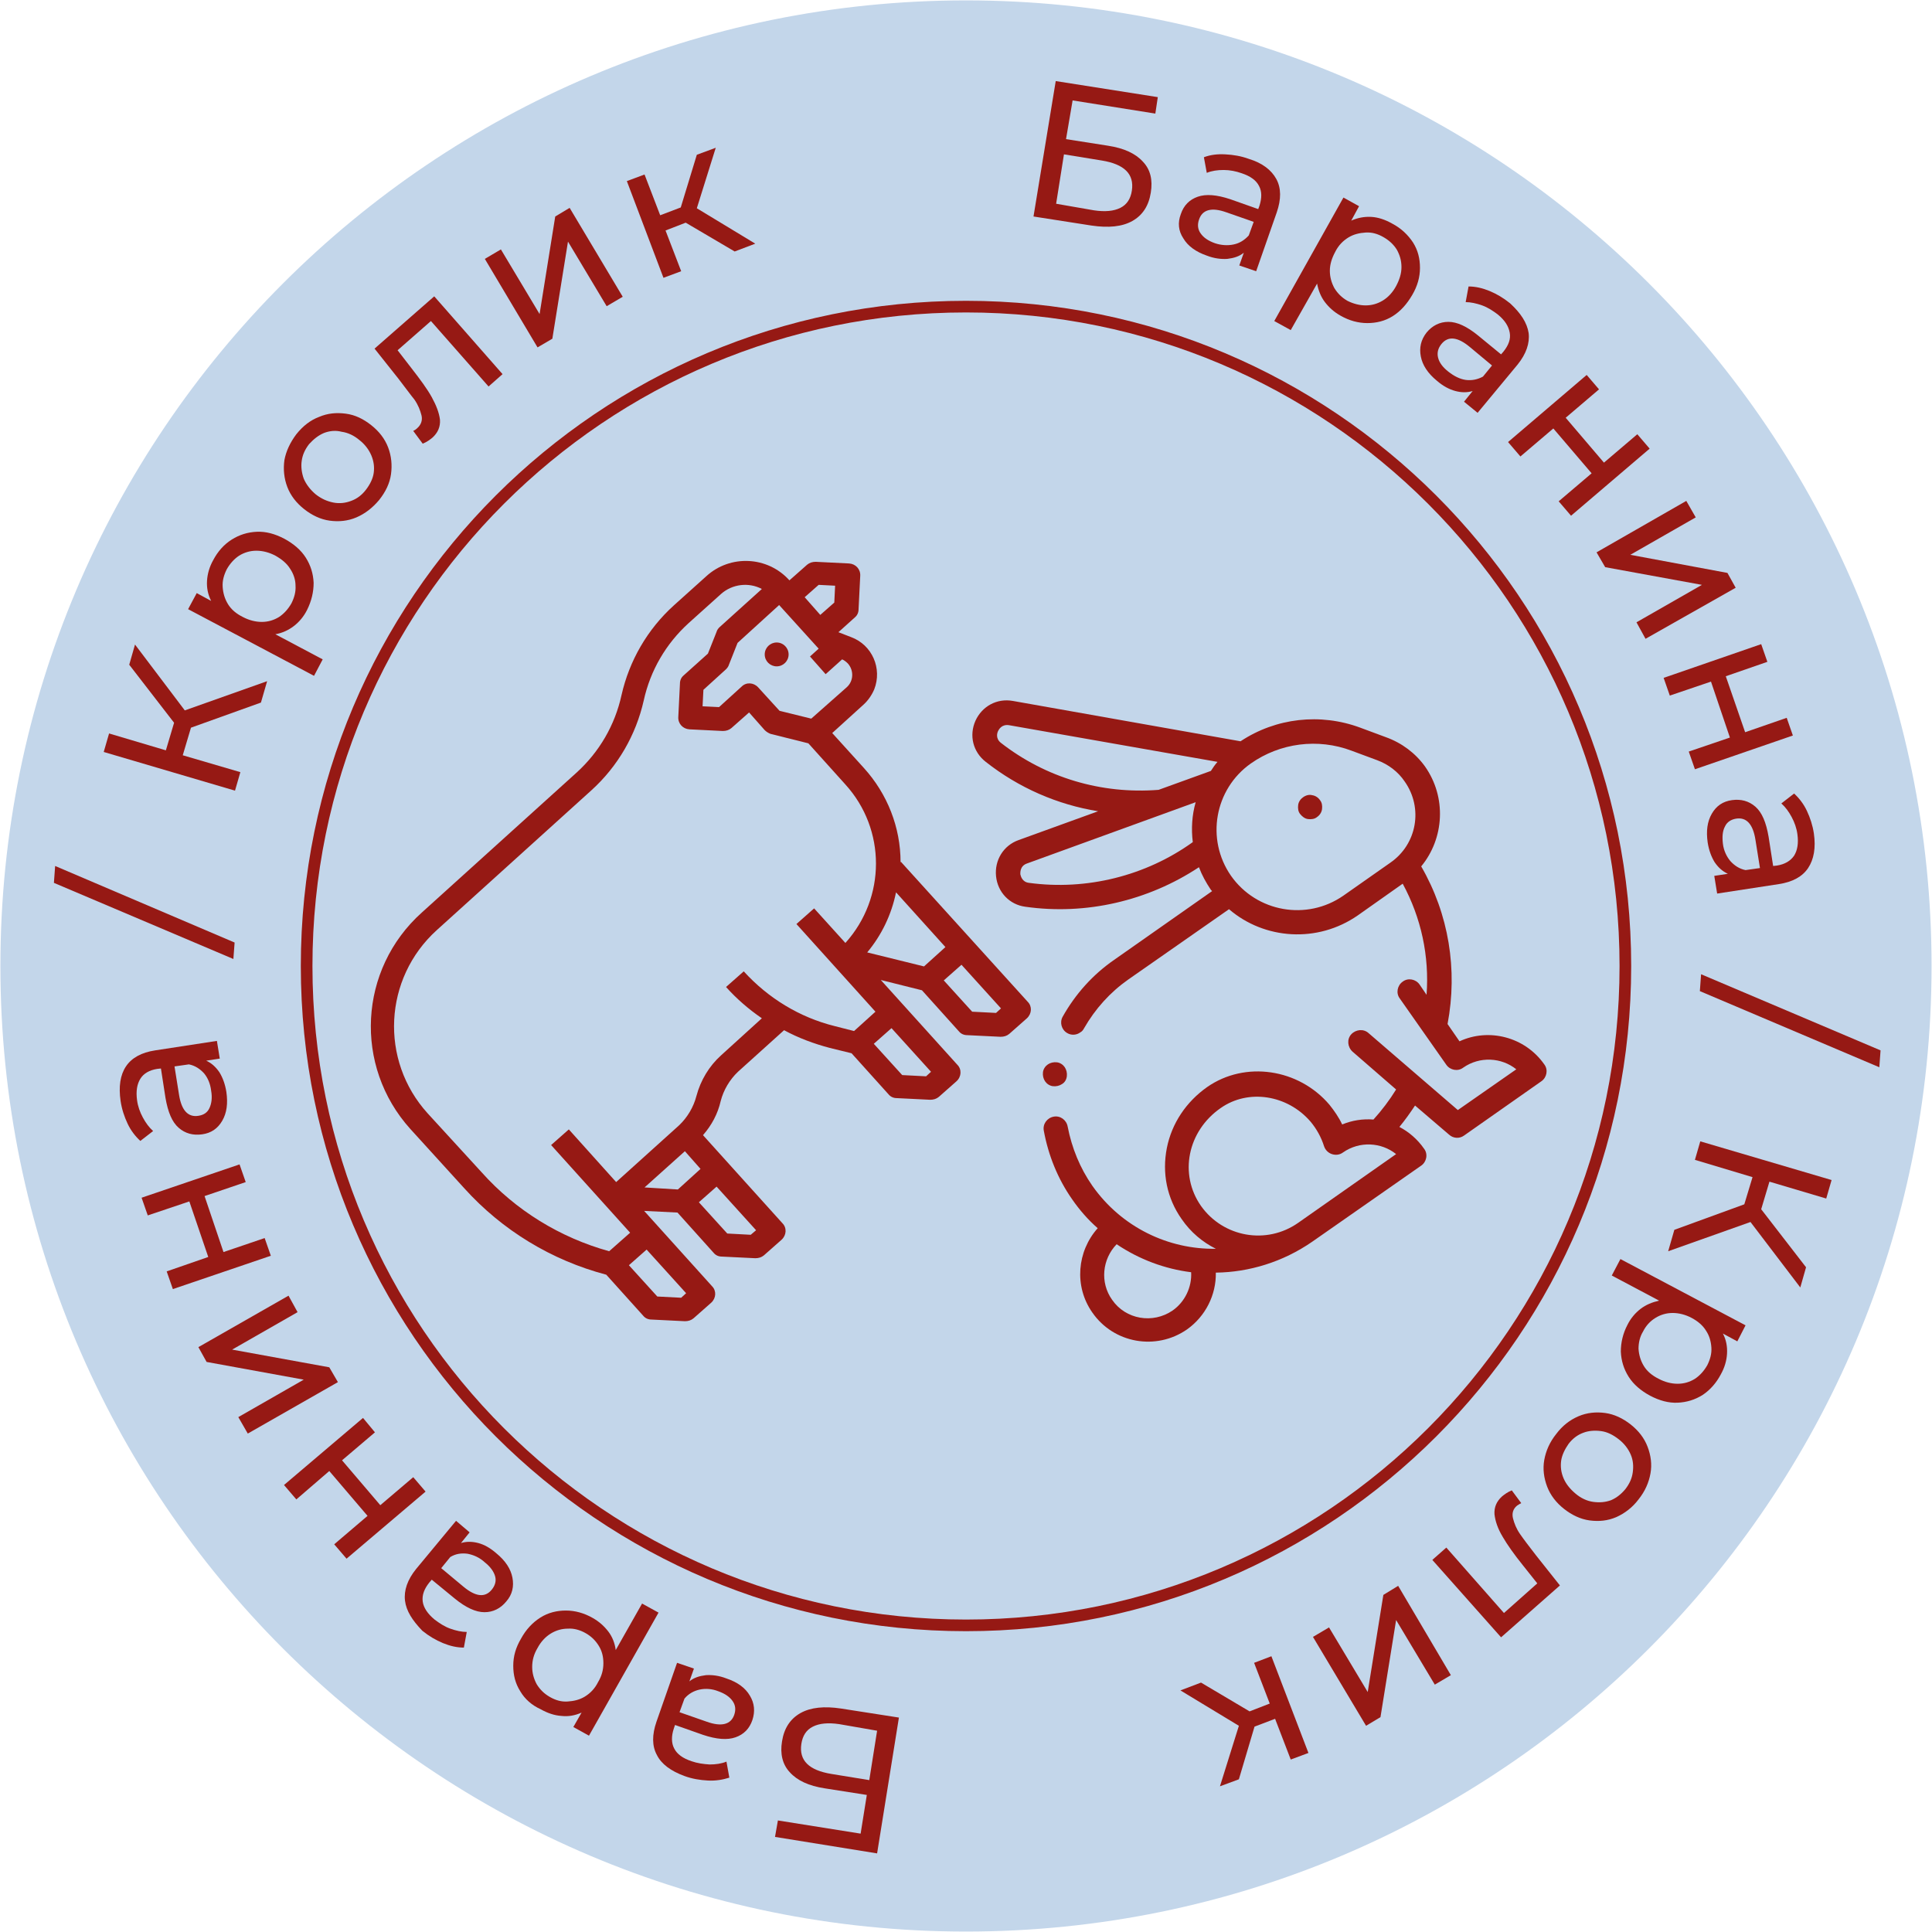 <svg width="83" height="83" viewBox="0 0 83 83" fill="none" xmlns="http://www.w3.org/2000/svg">
<g clip-path="url(#clip0_202_2210)">
<path d="M41.499 82.981C64.409 82.981 82.981 64.409 82.981 41.499C82.981 18.589 64.409 0.017 41.499 0.017C18.589 0.017 0.017 18.589 0.017 41.499C0.017 64.409 18.589 82.981 41.499 82.981Z" fill="#C3D6EA"/>
<path d="M41.5 69.827C57.145 69.827 69.827 57.145 69.827 41.5C69.827 25.856 57.145 13.173 41.5 13.173C25.856 13.173 13.173 25.856 13.173 41.5C13.173 57.145 25.856 69.827 41.5 69.827Z" stroke="#961914" stroke-width="0.5" stroke-miterlimit="10"/>
<path d="M45.355 3.483L49.74 4.173L49.634 4.88L46.08 4.314L45.797 5.977L47.6 6.26C48.29 6.366 48.785 6.595 49.103 6.949C49.422 7.285 49.528 7.727 49.439 8.275C49.351 8.841 49.086 9.248 48.644 9.495C48.201 9.743 47.618 9.796 46.893 9.69L44.4 9.301L45.355 3.483ZM46.999 9.036C47.477 9.106 47.848 9.071 48.131 8.93C48.414 8.788 48.573 8.54 48.626 8.187C48.732 7.48 48.307 7.055 47.335 6.896L45.708 6.631L45.372 8.753L46.999 9.036Z" fill="#961914"/>
<path d="M54.832 7.692C55.044 8.081 55.044 8.558 54.85 9.124L53.966 11.652L53.241 11.405L53.435 10.857C53.241 11.016 53.011 11.087 52.728 11.122C52.463 11.14 52.162 11.104 51.844 10.981C51.384 10.822 51.031 10.574 50.836 10.238C50.624 9.92 50.589 9.566 50.73 9.195C50.854 8.823 51.101 8.576 51.455 8.452C51.809 8.328 52.268 8.364 52.852 8.558L54.054 8.983L54.107 8.841C54.213 8.505 54.213 8.222 54.09 7.992C53.966 7.745 53.718 7.568 53.347 7.444C53.099 7.356 52.834 7.303 52.569 7.303C52.304 7.303 52.056 7.338 51.844 7.426L51.72 6.755C52.003 6.648 52.304 6.613 52.64 6.631C52.976 6.648 53.312 6.702 53.648 6.825C54.231 7.002 54.62 7.303 54.832 7.692ZM52.993 10.503C53.259 10.45 53.471 10.309 53.648 10.114L53.86 9.531L52.693 9.124C52.056 8.894 51.65 9 51.508 9.442C51.437 9.654 51.455 9.849 51.579 10.026C51.703 10.203 51.897 10.344 52.198 10.45C52.463 10.539 52.746 10.556 52.993 10.503Z" fill="#961914"/>
<path d="M60.703 10.415C60.915 10.751 61.003 11.104 61.003 11.511C61.003 11.9 60.897 12.289 60.667 12.678C60.438 13.067 60.172 13.368 59.836 13.58C59.5 13.792 59.129 13.88 58.74 13.88C58.351 13.88 57.962 13.774 57.591 13.562C57.308 13.403 57.096 13.209 56.919 12.979C56.742 12.749 56.636 12.466 56.583 12.183L55.451 14.181L54.744 13.792L57.715 8.487L58.386 8.859L58.05 9.478C58.333 9.354 58.616 9.301 58.917 9.318C59.218 9.336 59.518 9.442 59.801 9.601C60.208 9.814 60.491 10.097 60.703 10.415ZM58.669 13.12C58.935 13.12 59.182 13.049 59.412 12.908C59.642 12.767 59.836 12.554 59.978 12.289C60.119 12.024 60.208 11.759 60.208 11.476C60.208 11.193 60.137 10.963 60.013 10.733C59.872 10.503 59.677 10.326 59.43 10.185C59.182 10.043 58.935 9.973 58.669 9.99C58.404 10.008 58.157 10.061 57.927 10.203C57.697 10.344 57.502 10.539 57.361 10.822C57.219 11.087 57.131 11.352 57.131 11.635C57.131 11.9 57.202 12.148 57.325 12.377C57.467 12.607 57.644 12.784 57.891 12.926C58.139 13.049 58.404 13.12 58.669 13.12Z" fill="#961914"/>
<path d="M65.671 14.305C65.725 14.747 65.565 15.207 65.194 15.666L63.479 17.735L62.895 17.258L63.267 16.798C63.037 16.869 62.789 16.869 62.524 16.798C62.259 16.727 61.993 16.586 61.728 16.356C61.339 16.038 61.109 15.684 61.039 15.313C60.968 14.941 61.039 14.605 61.286 14.287C61.534 13.987 61.852 13.827 62.223 13.827C62.595 13.827 63.019 14.022 63.496 14.411L64.487 15.224L64.593 15.101C64.805 14.835 64.911 14.57 64.858 14.287C64.805 14.004 64.646 13.757 64.345 13.509C64.133 13.35 63.921 13.209 63.673 13.12C63.426 13.032 63.178 12.979 62.966 12.979L63.09 12.307C63.39 12.307 63.691 12.377 63.992 12.501C64.292 12.625 64.593 12.802 64.876 13.032C65.335 13.456 65.601 13.863 65.671 14.305ZM62.966 16.321C63.231 16.356 63.479 16.303 63.709 16.179L64.098 15.702L63.143 14.906C62.612 14.464 62.206 14.429 61.923 14.782C61.781 14.959 61.728 15.154 61.781 15.366C61.834 15.578 61.976 15.773 62.223 15.967C62.471 16.162 62.718 16.285 62.966 16.321Z" fill="#961914"/>
<path d="M68.165 16.108L68.695 16.727L67.263 17.947L68.907 19.875L70.34 18.655L70.87 19.274L67.493 22.156L66.962 21.537L68.377 20.334L66.732 18.407L65.318 19.61L64.787 18.991L68.165 16.108Z" fill="#961914"/>
<path d="M72.444 21.519L72.85 22.227L70.039 23.835L74.212 24.613L74.566 25.25L70.693 27.443L70.304 26.735L73.116 25.126L68.96 24.366L68.589 23.729L72.444 21.519Z" fill="#961914"/>
<path d="M75.662 27.673L75.927 28.433L74.141 29.052L74.972 31.457L76.758 30.838L77.023 31.598L72.815 33.048L72.55 32.288L74.318 31.686L73.505 29.282L71.736 29.883L71.471 29.122L75.662 27.673Z" fill="#961914"/>
<path d="M77.678 37.292C77.43 37.663 77.006 37.893 76.422 37.981L73.77 38.388L73.646 37.628L74.23 37.539C74 37.433 73.823 37.274 73.664 37.044C73.522 36.814 73.416 36.531 73.363 36.195C73.292 35.7 73.346 35.294 73.54 34.958C73.734 34.622 74.017 34.427 74.406 34.374C74.795 34.321 75.131 34.41 75.414 34.657C75.697 34.905 75.874 35.329 75.98 35.948L76.175 37.203L76.334 37.186C76.67 37.133 76.917 36.991 77.076 36.761C77.218 36.531 77.271 36.231 77.218 35.842C77.183 35.577 77.094 35.329 76.97 35.099C76.847 34.869 76.705 34.675 76.528 34.516L77.076 34.091C77.289 34.286 77.483 34.533 77.625 34.834C77.766 35.134 77.872 35.453 77.925 35.806C78.014 36.425 77.925 36.92 77.678 37.292ZM74.336 36.991C74.513 37.186 74.725 37.327 74.99 37.38L75.609 37.292L75.414 36.072C75.308 35.4 75.025 35.099 74.583 35.17C74.371 35.205 74.194 35.311 74.106 35.506C74 35.7 73.982 35.948 74.017 36.248C74.053 36.549 74.177 36.797 74.336 36.991Z" fill="#961914"/>
<path d="M80.79 45.125L80.737 45.85L73.027 42.579L73.08 41.854L80.79 45.125Z" fill="#961914"/>
<path d="M74.937 51.738L75.29 50.571L72.815 49.828L73.045 49.033L78.686 50.695L78.456 51.49L76.016 50.765L75.662 51.95L77.589 54.443L77.342 55.31L75.202 52.498L71.666 53.754L71.931 52.834L74.937 51.738Z" fill="#961914"/>
<path d="M73.151 59.925C72.815 60.137 72.461 60.243 72.072 60.261C71.683 60.279 71.294 60.172 70.888 59.96C70.499 59.748 70.18 59.483 69.968 59.147C69.756 58.811 69.65 58.457 69.632 58.068C69.632 57.679 69.721 57.29 69.915 56.919C70.056 56.636 70.251 56.406 70.481 56.229C70.711 56.052 70.976 55.946 71.277 55.876L69.243 54.797L69.615 54.09L74.99 56.937L74.636 57.626L74.017 57.29C74.159 57.555 74.212 57.856 74.194 58.157C74.177 58.457 74.088 58.758 73.929 59.041C73.734 59.412 73.469 59.713 73.151 59.925ZM70.392 57.944C70.41 58.21 70.481 58.457 70.622 58.687C70.764 58.917 70.976 59.094 71.259 59.235C71.524 59.377 71.807 59.447 72.072 59.447C72.338 59.447 72.585 59.377 72.815 59.235C73.027 59.094 73.204 58.899 73.345 58.652C73.469 58.404 73.54 58.157 73.522 57.891C73.505 57.626 73.434 57.379 73.292 57.166C73.151 56.937 72.939 56.76 72.674 56.618C72.408 56.477 72.125 56.406 71.86 56.406C71.595 56.406 71.347 56.477 71.118 56.618C70.888 56.76 70.711 56.954 70.587 57.202C70.445 57.432 70.392 57.697 70.392 57.944Z" fill="#961914"/>
<path d="M67.811 60.844C68.182 60.685 68.571 60.65 68.96 60.703C69.349 60.756 69.721 60.933 70.057 61.198C70.392 61.463 70.64 61.781 70.781 62.153C70.923 62.524 70.976 62.913 70.905 63.302C70.835 63.691 70.675 64.062 70.392 64.416C70.127 64.77 69.791 65.017 69.438 65.176C69.066 65.335 68.695 65.371 68.288 65.318C67.899 65.265 67.528 65.088 67.192 64.823C66.856 64.558 66.609 64.239 66.467 63.868C66.326 63.497 66.273 63.108 66.343 62.719C66.414 62.33 66.573 61.958 66.856 61.605C67.121 61.251 67.44 61.003 67.811 60.844ZM67.068 62.754C67.033 63.019 67.068 63.267 67.174 63.514C67.281 63.762 67.457 63.974 67.687 64.168C67.917 64.363 68.182 64.487 68.448 64.522C68.713 64.558 68.96 64.54 69.208 64.451C69.455 64.345 69.65 64.186 69.827 63.974C70.004 63.744 70.11 63.514 70.145 63.249C70.18 62.984 70.163 62.736 70.057 62.489C69.951 62.241 69.774 62.011 69.544 61.834C69.296 61.64 69.049 61.516 68.784 61.481C68.518 61.445 68.253 61.463 68.023 61.551C67.776 61.64 67.563 61.799 67.387 62.029C67.227 62.259 67.104 62.506 67.068 62.754Z" fill="#961914"/>
<path d="M64.487 70.34L61.534 67.015L62.135 66.485L64.611 69.296L66.043 68.023L65.424 67.245C65.053 66.785 64.752 66.361 64.558 66.025C64.345 65.671 64.239 65.353 64.204 65.053C64.186 64.752 64.292 64.504 64.522 64.292C64.628 64.204 64.77 64.098 64.947 64.027L65.353 64.575C65.282 64.611 65.229 64.646 65.176 64.681C64.999 64.823 64.947 65.017 64.999 65.229C65.053 65.442 65.141 65.671 65.3 65.901C65.459 66.131 65.689 66.432 65.99 66.821L67.015 68.112L64.487 70.34Z" fill="#961914"/>
<path d="M62.33 71.966L61.64 72.373L59.978 69.597L59.306 73.77L58.687 74.141L56.406 70.322L57.096 69.915L58.758 72.691L59.43 68.518L60.066 68.129L62.33 71.966Z" fill="#961914"/>
<path d="M53.683 73.522L54.549 73.186L53.877 71.436L54.62 71.153L56.211 75.308L55.451 75.591L54.779 73.841L53.895 74.177L53.223 76.44L52.41 76.741L53.223 74.141L50.712 72.621L51.596 72.285L53.683 73.522Z" fill="#961914"/>
<path d="M37.681 79.623L33.295 78.915L33.419 78.208L36.973 78.774L37.239 77.112L35.435 76.829C34.745 76.723 34.25 76.493 33.932 76.139C33.614 75.803 33.508 75.344 33.596 74.813C33.684 74.247 33.95 73.841 34.392 73.593C34.834 73.346 35.417 73.293 36.125 73.399L38.618 73.788L37.681 79.623ZM36.054 74.07C35.576 74 35.205 74.035 34.922 74.177C34.639 74.318 34.48 74.566 34.427 74.919C34.321 75.627 34.745 76.051 35.718 76.21L37.345 76.475L37.681 74.353L36.054 74.07Z" fill="#961914"/>
<path d="M28.221 75.397C28.008 75.008 28.008 74.53 28.203 73.965L29.087 71.436L29.812 71.683L29.617 72.232C29.812 72.073 30.042 72.002 30.325 71.966C30.59 71.949 30.891 71.984 31.209 72.108C31.686 72.267 32.022 72.514 32.217 72.85C32.411 73.169 32.447 73.522 32.323 73.894C32.199 74.265 31.952 74.513 31.598 74.636C31.244 74.76 30.785 74.725 30.201 74.53L28.999 74.106L28.946 74.265C28.84 74.583 28.84 74.884 28.963 75.114C29.087 75.361 29.335 75.538 29.706 75.662C29.953 75.75 30.219 75.786 30.484 75.803C30.749 75.803 30.997 75.768 31.209 75.68L31.333 76.369C31.05 76.458 30.749 76.511 30.413 76.493C30.077 76.475 29.741 76.422 29.405 76.299C28.822 76.086 28.415 75.786 28.221 75.397ZM30.06 72.585C29.812 72.638 29.582 72.762 29.405 72.974L29.193 73.558L30.36 73.965C30.997 74.194 31.403 74.088 31.545 73.664C31.616 73.452 31.598 73.257 31.474 73.08C31.35 72.903 31.156 72.762 30.855 72.656C30.59 72.55 30.307 72.532 30.06 72.585Z" fill="#961914"/>
<path d="M22.35 72.656C22.138 72.32 22.05 71.966 22.05 71.56C22.05 71.153 22.156 70.782 22.386 70.393C22.598 70.004 22.881 69.703 23.217 69.491C23.552 69.279 23.924 69.19 24.313 69.19C24.702 69.19 25.091 69.296 25.462 69.508C25.745 69.668 25.957 69.862 26.134 70.092C26.311 70.322 26.417 70.605 26.452 70.888L27.584 68.89L28.291 69.279L25.303 74.566L24.631 74.194L24.985 73.575C24.702 73.699 24.419 73.752 24.118 73.717C23.818 73.699 23.517 73.593 23.234 73.434C22.845 73.257 22.545 72.992 22.35 72.656ZM24.401 69.968C24.136 69.968 23.889 70.039 23.659 70.18C23.429 70.322 23.234 70.534 23.093 70.799C22.934 71.065 22.863 71.33 22.863 71.613C22.863 71.878 22.934 72.126 23.057 72.355C23.199 72.585 23.376 72.762 23.623 72.903C23.871 73.045 24.118 73.116 24.384 73.098C24.649 73.08 24.896 73.027 25.126 72.886C25.356 72.744 25.551 72.55 25.692 72.267C25.851 72.002 25.922 71.737 25.922 71.454C25.922 71.188 25.869 70.941 25.727 70.711C25.586 70.481 25.409 70.304 25.162 70.163C24.914 70.021 24.649 69.951 24.401 69.968Z" fill="#961914"/>
<path d="M17.399 68.766C17.346 68.324 17.505 67.864 17.877 67.404L19.592 65.335L20.175 65.831L19.804 66.29C20.034 66.22 20.281 66.22 20.547 66.29C20.812 66.361 21.059 66.502 21.325 66.732C21.714 67.051 21.944 67.404 22.014 67.776C22.085 68.147 22.014 68.501 21.749 68.801C21.502 69.102 21.183 69.261 20.812 69.261C20.441 69.261 20.016 69.066 19.539 68.677L18.549 67.864L18.442 67.988C18.23 68.253 18.124 68.518 18.16 68.801C18.195 69.066 18.372 69.332 18.672 69.579C18.884 69.738 19.097 69.88 19.344 69.968C19.592 70.057 19.839 70.11 20.052 70.11L19.928 70.782C19.627 70.782 19.327 70.711 19.026 70.587C18.725 70.463 18.425 70.287 18.142 70.057C17.718 69.615 17.452 69.208 17.399 68.766ZM20.087 66.75C19.822 66.715 19.574 66.75 19.344 66.891L18.955 67.369L19.91 68.165C20.441 68.607 20.847 68.642 21.13 68.288C21.272 68.112 21.325 67.917 21.272 67.723C21.219 67.528 21.077 67.316 20.83 67.121C20.6 66.909 20.352 66.803 20.087 66.75Z" fill="#961914"/>
<path d="M14.888 66.962L14.358 66.344L15.79 65.123L14.146 63.196L12.731 64.416L12.201 63.797L15.595 60.915L16.108 61.534L14.694 62.736L16.338 64.664L17.753 63.461L18.283 64.08L14.888 66.962Z" fill="#961914"/>
<path d="M10.645 61.587L10.238 60.88L13.049 59.271L8.876 58.51L8.523 57.874L12.395 55.663L12.784 56.371L9.973 57.98L14.146 58.74L14.517 59.377L10.645 61.587Z" fill="#961914"/>
<path d="M7.426 55.38L7.161 54.62L8.947 54.001L8.134 51.614L6.348 52.215L6.083 51.455L10.291 50.023L10.556 50.783L8.788 51.384L9.601 53.789L11.37 53.188L11.635 53.948L7.426 55.38Z" fill="#961914"/>
<path d="M5.411 45.814C5.658 45.443 6.083 45.213 6.666 45.125L9.318 44.718L9.442 45.478L8.859 45.567C9.089 45.673 9.265 45.832 9.424 46.062C9.566 46.292 9.672 46.575 9.725 46.911C9.796 47.406 9.743 47.812 9.548 48.148C9.354 48.484 9.071 48.679 8.682 48.732C8.293 48.785 7.957 48.697 7.674 48.449C7.391 48.202 7.214 47.777 7.108 47.158L6.914 45.903L6.754 45.92C6.418 45.974 6.171 46.115 6.029 46.345C5.888 46.575 5.835 46.875 5.888 47.264C5.923 47.53 6.012 47.777 6.136 48.007C6.259 48.237 6.401 48.431 6.578 48.59L6.029 49.015C5.817 48.82 5.623 48.573 5.481 48.272C5.34 47.972 5.234 47.653 5.181 47.3C5.092 46.681 5.163 46.186 5.411 45.814ZM8.77 46.115C8.593 45.92 8.381 45.779 8.116 45.726L7.497 45.814L7.692 47.035C7.798 47.706 8.081 48.007 8.523 47.936C8.753 47.901 8.912 47.795 9 47.6C9.089 47.406 9.124 47.158 9.071 46.858C9.035 46.557 8.929 46.309 8.77 46.115Z" fill="#961914"/>
<path d="M2.316 37.928L2.369 37.203L10.079 40.492L10.026 41.199L2.316 37.928Z" fill="#961914"/>
<path d="M8.204 31.262L7.851 32.447L10.326 33.172L10.096 33.967L4.456 32.305L4.686 31.51L7.126 32.235L7.479 31.05L5.552 28.557L5.8 27.69L7.939 30.519L11.476 29.264L11.21 30.183L8.204 31.262Z" fill="#961914"/>
<path d="M9.955 23.181C10.291 22.969 10.645 22.863 11.034 22.845C11.423 22.828 11.812 22.934 12.218 23.146C12.607 23.358 12.926 23.623 13.138 23.959C13.35 24.295 13.456 24.649 13.474 25.038C13.474 25.427 13.385 25.816 13.191 26.205C13.049 26.488 12.855 26.718 12.625 26.895C12.395 27.071 12.13 27.195 11.829 27.248L13.863 28.327L13.491 29.034L8.081 26.17L8.452 25.48L9.071 25.816C8.929 25.533 8.876 25.25 8.894 24.95C8.912 24.649 9 24.348 9.159 24.065C9.354 23.694 9.619 23.393 9.955 23.181ZM12.696 25.162C12.696 24.896 12.607 24.649 12.466 24.437C12.324 24.207 12.112 24.03 11.829 23.871C11.564 23.73 11.281 23.659 11.016 23.659C10.751 23.659 10.503 23.73 10.273 23.871C10.061 24.012 9.884 24.207 9.743 24.454C9.619 24.702 9.548 24.95 9.566 25.215C9.584 25.48 9.654 25.727 9.796 25.957C9.937 26.187 10.149 26.364 10.432 26.506C10.698 26.647 10.981 26.718 11.246 26.718C11.511 26.718 11.759 26.647 11.988 26.506C12.201 26.364 12.377 26.17 12.519 25.922C12.643 25.674 12.713 25.427 12.696 25.162Z" fill="#961914"/>
<path d="M15.313 22.227C14.941 22.386 14.552 22.421 14.163 22.368C13.774 22.315 13.403 22.138 13.067 21.873C12.731 21.608 12.483 21.289 12.342 20.918C12.201 20.547 12.165 20.158 12.218 19.769C12.289 19.38 12.466 19.008 12.731 18.655C13.014 18.301 13.332 18.053 13.704 17.912C14.075 17.753 14.446 17.718 14.853 17.771C15.26 17.824 15.613 18 15.949 18.266C16.285 18.531 16.533 18.849 16.674 19.221C16.816 19.592 16.851 19.981 16.798 20.37C16.745 20.759 16.568 21.13 16.285 21.484C16.002 21.82 15.684 22.067 15.313 22.227ZM16.055 20.317C16.091 20.052 16.055 19.804 15.949 19.556C15.843 19.309 15.666 19.079 15.436 18.902C15.207 18.708 14.941 18.584 14.676 18.549C14.411 18.478 14.146 18.513 13.916 18.602C13.668 18.708 13.474 18.867 13.279 19.079C13.102 19.309 12.996 19.539 12.961 19.804C12.925 20.052 12.961 20.317 13.049 20.564C13.155 20.812 13.332 21.042 13.562 21.236C13.81 21.431 14.057 21.537 14.322 21.59C14.588 21.643 14.853 21.608 15.083 21.519C15.33 21.431 15.543 21.272 15.719 21.042C15.896 20.812 16.02 20.564 16.055 20.317Z" fill="#961914"/>
<path d="M18.655 12.731L21.59 16.073L20.989 16.604L18.513 13.792L17.081 15.047L17.682 15.825C18.053 16.303 18.354 16.71 18.549 17.063C18.743 17.417 18.867 17.735 18.902 18.036C18.92 18.336 18.814 18.584 18.584 18.796C18.478 18.884 18.336 18.991 18.16 19.061L17.753 18.513C17.823 18.478 17.877 18.442 17.93 18.389C18.089 18.248 18.16 18.053 18.107 17.841C18.053 17.629 17.965 17.399 17.806 17.169C17.647 16.975 17.417 16.657 17.116 16.268L16.091 14.977L18.655 12.731Z" fill="#961914"/>
<path d="M20.829 11.122L21.519 10.715L23.181 13.492L23.853 9.301L24.472 8.93L26.753 12.749L26.063 13.155L24.401 10.379L23.729 14.552L23.093 14.924L20.829 11.122Z" fill="#961914"/>
<path d="M29.458 9.566L28.592 9.902L29.264 11.652L28.503 11.935L26.93 7.78L27.69 7.497L28.362 9.248L29.246 8.912L29.936 6.649L30.749 6.348L29.936 8.947L32.447 10.468L31.562 10.804L29.458 9.566Z" fill="#961914"/>
<path d="M59.536 31.669L58.44 31.262C56.724 30.625 54.815 30.838 53.294 31.846L43.516 30.113C42.826 29.989 42.19 30.343 41.907 30.962C41.624 31.598 41.801 32.305 42.349 32.73C43.763 33.844 45.425 34.569 47.176 34.852L43.763 36.089C43.109 36.319 42.72 36.956 42.791 37.645C42.861 38.335 43.374 38.865 44.046 38.954C46.645 39.325 49.316 38.706 51.508 37.256C51.632 37.592 51.809 37.911 52.021 38.229C52.039 38.246 52.056 38.264 52.074 38.282L47.866 41.235C46.946 41.871 46.203 42.702 45.655 43.675C45.514 43.922 45.602 44.241 45.85 44.382C46.027 44.488 46.257 44.471 46.416 44.347C46.486 44.312 46.539 44.241 46.575 44.17C47.052 43.339 47.689 42.632 48.467 42.084L52.799 39.06C54.32 40.368 56.601 40.528 58.333 39.325L60.261 37.964C61.056 39.431 61.41 41.076 61.286 42.738L60.986 42.296C60.827 42.066 60.491 41.995 60.261 42.172C60.031 42.331 59.96 42.667 60.137 42.897L62.135 45.744C62.294 45.974 62.63 46.044 62.86 45.867C63.567 45.372 64.504 45.425 65.141 45.938L62.63 47.689L58.793 44.382C58.581 44.188 58.245 44.223 58.05 44.435C57.856 44.648 57.891 44.983 58.104 45.178L59.978 46.805C59.695 47.264 59.359 47.706 59.005 48.096C58.546 48.06 58.086 48.131 57.661 48.308C57.52 48.007 57.325 47.724 57.113 47.459C55.787 45.903 53.489 45.567 51.862 46.699C50.96 47.335 50.341 48.255 50.129 49.316C49.917 50.394 50.129 51.473 50.766 52.375C51.154 52.94 51.667 53.365 52.233 53.648C50.2 53.683 48.184 52.728 46.928 50.942C46.398 50.182 46.044 49.316 45.867 48.396C45.815 48.113 45.549 47.919 45.266 47.972C44.983 48.025 44.789 48.29 44.842 48.573C45.036 49.634 45.443 50.642 46.062 51.526C46.38 51.986 46.752 52.41 47.158 52.764C46.274 53.754 46.133 55.257 46.928 56.388C47.848 57.715 49.669 58.033 50.995 57.113C51.791 56.547 52.251 55.628 52.233 54.673C53.665 54.656 55.115 54.214 56.371 53.347L61.056 50.076C61.286 49.917 61.357 49.581 61.18 49.351C60.897 48.944 60.526 48.626 60.119 48.414C60.367 48.113 60.579 47.813 60.791 47.494L62.259 48.75C62.436 48.909 62.701 48.926 62.895 48.785L66.22 46.451C66.45 46.292 66.52 45.956 66.343 45.726C65.512 44.541 63.956 44.152 62.701 44.736L62.188 43.993C62.63 41.659 62.241 39.272 61.056 37.221C62.047 36.019 62.153 34.25 61.216 32.924C60.809 32.358 60.225 31.916 59.536 31.669ZM50.377 56.3C49.528 56.883 48.361 56.689 47.777 55.84C47.247 55.098 47.353 54.09 47.972 53.453C48.944 54.107 50.041 54.514 51.172 54.656C51.208 55.292 50.907 55.929 50.377 56.3ZM55.77 52.534C54.408 53.489 52.551 53.153 51.596 51.809C50.642 50.447 51.013 48.591 52.445 47.6C53.63 46.769 55.31 47.035 56.3 48.184C56.565 48.502 56.76 48.856 56.883 49.245C56.937 49.404 57.06 49.528 57.219 49.581C57.379 49.634 57.555 49.616 57.697 49.51C58.404 49.015 59.341 49.068 59.978 49.581L55.77 52.534ZM43.003 31.916C42.755 31.722 42.844 31.474 42.879 31.404C42.915 31.333 43.038 31.103 43.357 31.156L52.304 32.73C52.198 32.853 52.109 32.977 52.021 33.119L49.775 33.932C47.3 34.127 44.913 33.402 43.003 31.916ZM44.205 37.928C43.905 37.893 43.852 37.628 43.834 37.557C43.834 37.486 43.816 37.203 44.117 37.097L51.367 34.463C51.208 35.011 51.172 35.612 51.243 36.178C49.227 37.628 46.681 38.264 44.205 37.928ZM59.73 37.062L57.715 38.476C56.141 39.573 53.984 39.184 52.887 37.628C51.791 36.054 52.18 33.897 53.736 32.8C54.992 31.916 56.618 31.704 58.068 32.252L59.164 32.659C59.642 32.836 60.066 33.154 60.349 33.578C61.145 34.71 60.88 36.266 59.73 37.062Z" fill="#961914"/>
<path d="M55.982 34.25C55.876 34.321 55.787 34.445 55.77 34.586C55.752 34.728 55.77 34.869 55.858 34.975C55.946 35.081 56.052 35.17 56.194 35.188C56.335 35.205 56.477 35.188 56.583 35.099C56.689 35.028 56.777 34.905 56.795 34.763C56.813 34.622 56.795 34.48 56.707 34.374C56.636 34.268 56.512 34.18 56.371 34.162C56.247 34.127 56.105 34.162 55.982 34.25Z" fill="#961914"/>
<path d="M45.62 46.575C45.514 46.646 45.372 46.681 45.231 46.663C45.089 46.646 44.966 46.557 44.895 46.451C44.824 46.345 44.789 46.203 44.806 46.062C44.824 45.921 44.913 45.797 45.019 45.726C45.125 45.655 45.266 45.62 45.408 45.638C45.549 45.655 45.673 45.744 45.744 45.85C45.814 45.956 45.85 46.097 45.832 46.239C45.814 46.38 45.744 46.504 45.62 46.575Z" fill="#961914"/>
<path d="M33.366 28.627C33.649 28.627 33.879 28.398 33.879 28.115C33.879 27.831 33.649 27.602 33.366 27.602C33.083 27.602 32.853 27.831 32.853 28.115C32.853 28.398 33.083 28.627 33.366 28.627Z" fill="#961914"/>
<path d="M17.629 48.502L19.945 51.048C21.572 52.852 23.694 54.143 26.046 54.762L27.637 56.53C27.726 56.636 27.849 56.689 27.991 56.689L29.423 56.76C29.565 56.76 29.688 56.724 29.794 56.636L30.555 55.964C30.767 55.77 30.785 55.451 30.59 55.257L27.673 52.021L29.105 52.092L30.661 53.825C30.749 53.931 30.873 53.984 31.015 53.984L32.447 54.054C32.588 54.054 32.712 54.019 32.818 53.931L33.578 53.259C33.791 53.064 33.808 52.746 33.614 52.551L30.201 48.767C30.573 48.343 30.838 47.848 30.962 47.3C31.085 46.822 31.351 46.38 31.704 46.044L33.684 44.258C34.303 44.594 34.975 44.842 35.647 45.019L36.584 45.249L38.176 47.017C38.264 47.123 38.388 47.176 38.529 47.176L39.962 47.247C40.103 47.247 40.227 47.211 40.333 47.123L41.093 46.451C41.306 46.257 41.323 45.938 41.129 45.744L37.84 42.101L39.608 42.543L41.199 44.312C41.288 44.418 41.412 44.471 41.553 44.471L42.985 44.541C43.127 44.541 43.251 44.506 43.357 44.418L44.117 43.746C44.329 43.551 44.347 43.233 44.152 43.038L38.706 37.026L38.689 37.044C38.689 35.541 38.123 34.109 37.115 32.995L35.753 31.492L37.097 30.272C37.292 30.095 37.451 29.865 37.557 29.618C37.91 28.716 37.468 27.708 36.567 27.372L36.019 27.16L36.726 26.523C36.832 26.435 36.885 26.311 36.885 26.17L36.956 24.737C36.973 24.454 36.761 24.225 36.478 24.207L35.046 24.136C34.905 24.136 34.781 24.172 34.675 24.26L33.914 24.932C32.977 23.889 31.368 23.818 30.343 24.755L28.946 26.011C27.814 27.036 27.036 28.38 26.7 29.865C26.417 31.156 25.745 32.305 24.773 33.189L18.124 39.201C15.401 41.642 15.189 45.797 17.629 48.502ZM35.842 25.887L35.24 26.417L34.569 25.657L35.17 25.126L35.877 25.162L35.842 25.887ZM34.852 30.873L33.49 30.537L32.571 29.529C32.376 29.317 32.058 29.299 31.863 29.494L30.891 30.378L30.183 30.343L30.219 29.635L31.191 28.751C31.244 28.698 31.297 28.627 31.315 28.557L31.686 27.619L33.472 25.993L35.17 27.867L34.798 28.203L35.47 28.963L36.178 28.327C36.266 28.362 36.355 28.433 36.425 28.504C36.691 28.804 36.673 29.264 36.372 29.529L34.852 30.873ZM41.765 43.463L40.545 42.119L41.306 41.447L43.003 43.321L42.791 43.516L41.765 43.463ZM37.256 40.916C37.875 40.174 38.3 39.29 38.494 38.335L40.616 40.687L39.696 41.518L37.256 40.916ZM38.759 46.186L37.539 44.842L38.3 44.17L39.997 46.044L39.785 46.239L38.759 46.186ZM31.244 52.993L30.024 51.65L30.785 50.978L32.482 52.852L32.252 53.047L31.244 52.993ZM27.69 51.013L29.423 49.457L30.095 50.217L29.122 51.101L27.69 51.013ZM28.238 55.699L27.018 54.355L27.779 53.683L29.476 55.557L29.264 55.752L28.238 55.699ZM18.372 47.83C16.303 45.549 16.48 42.031 18.761 39.962L25.409 33.95C26.541 32.924 27.319 31.58 27.655 30.095C27.938 28.804 28.61 27.655 29.582 26.771L30.979 25.515C31.457 25.091 32.164 25.003 32.73 25.303L30.908 26.948C30.855 27.001 30.802 27.071 30.785 27.142L30.413 28.079L29.37 29.016C29.264 29.105 29.211 29.229 29.211 29.37L29.14 30.802C29.122 31.085 29.335 31.315 29.618 31.333L31.05 31.404C31.191 31.404 31.315 31.368 31.421 31.28L32.181 30.608L32.853 31.368C32.924 31.439 33.013 31.492 33.101 31.527L34.728 31.934L36.319 33.702C38.07 35.63 38.07 38.565 36.319 40.51L34.975 39.025L34.215 39.697L37.61 43.463L36.691 44.294L35.859 44.082C34.356 43.71 32.995 42.879 31.952 41.73L31.191 42.402C31.651 42.915 32.164 43.357 32.73 43.746L30.979 45.337C30.466 45.797 30.095 46.416 29.918 47.088C29.794 47.565 29.529 48.007 29.176 48.343L26.47 50.783L24.437 48.52L23.676 49.192L27.071 52.958L26.17 53.754C24.065 53.17 22.156 52.003 20.688 50.359L18.372 47.83Z" fill="#961914"/>
</g>
<defs>
<clipPath id="clip0_202_2210">
<rect width="83" height="83" fill="white"/>
</clipPath>
</defs>
</svg>
